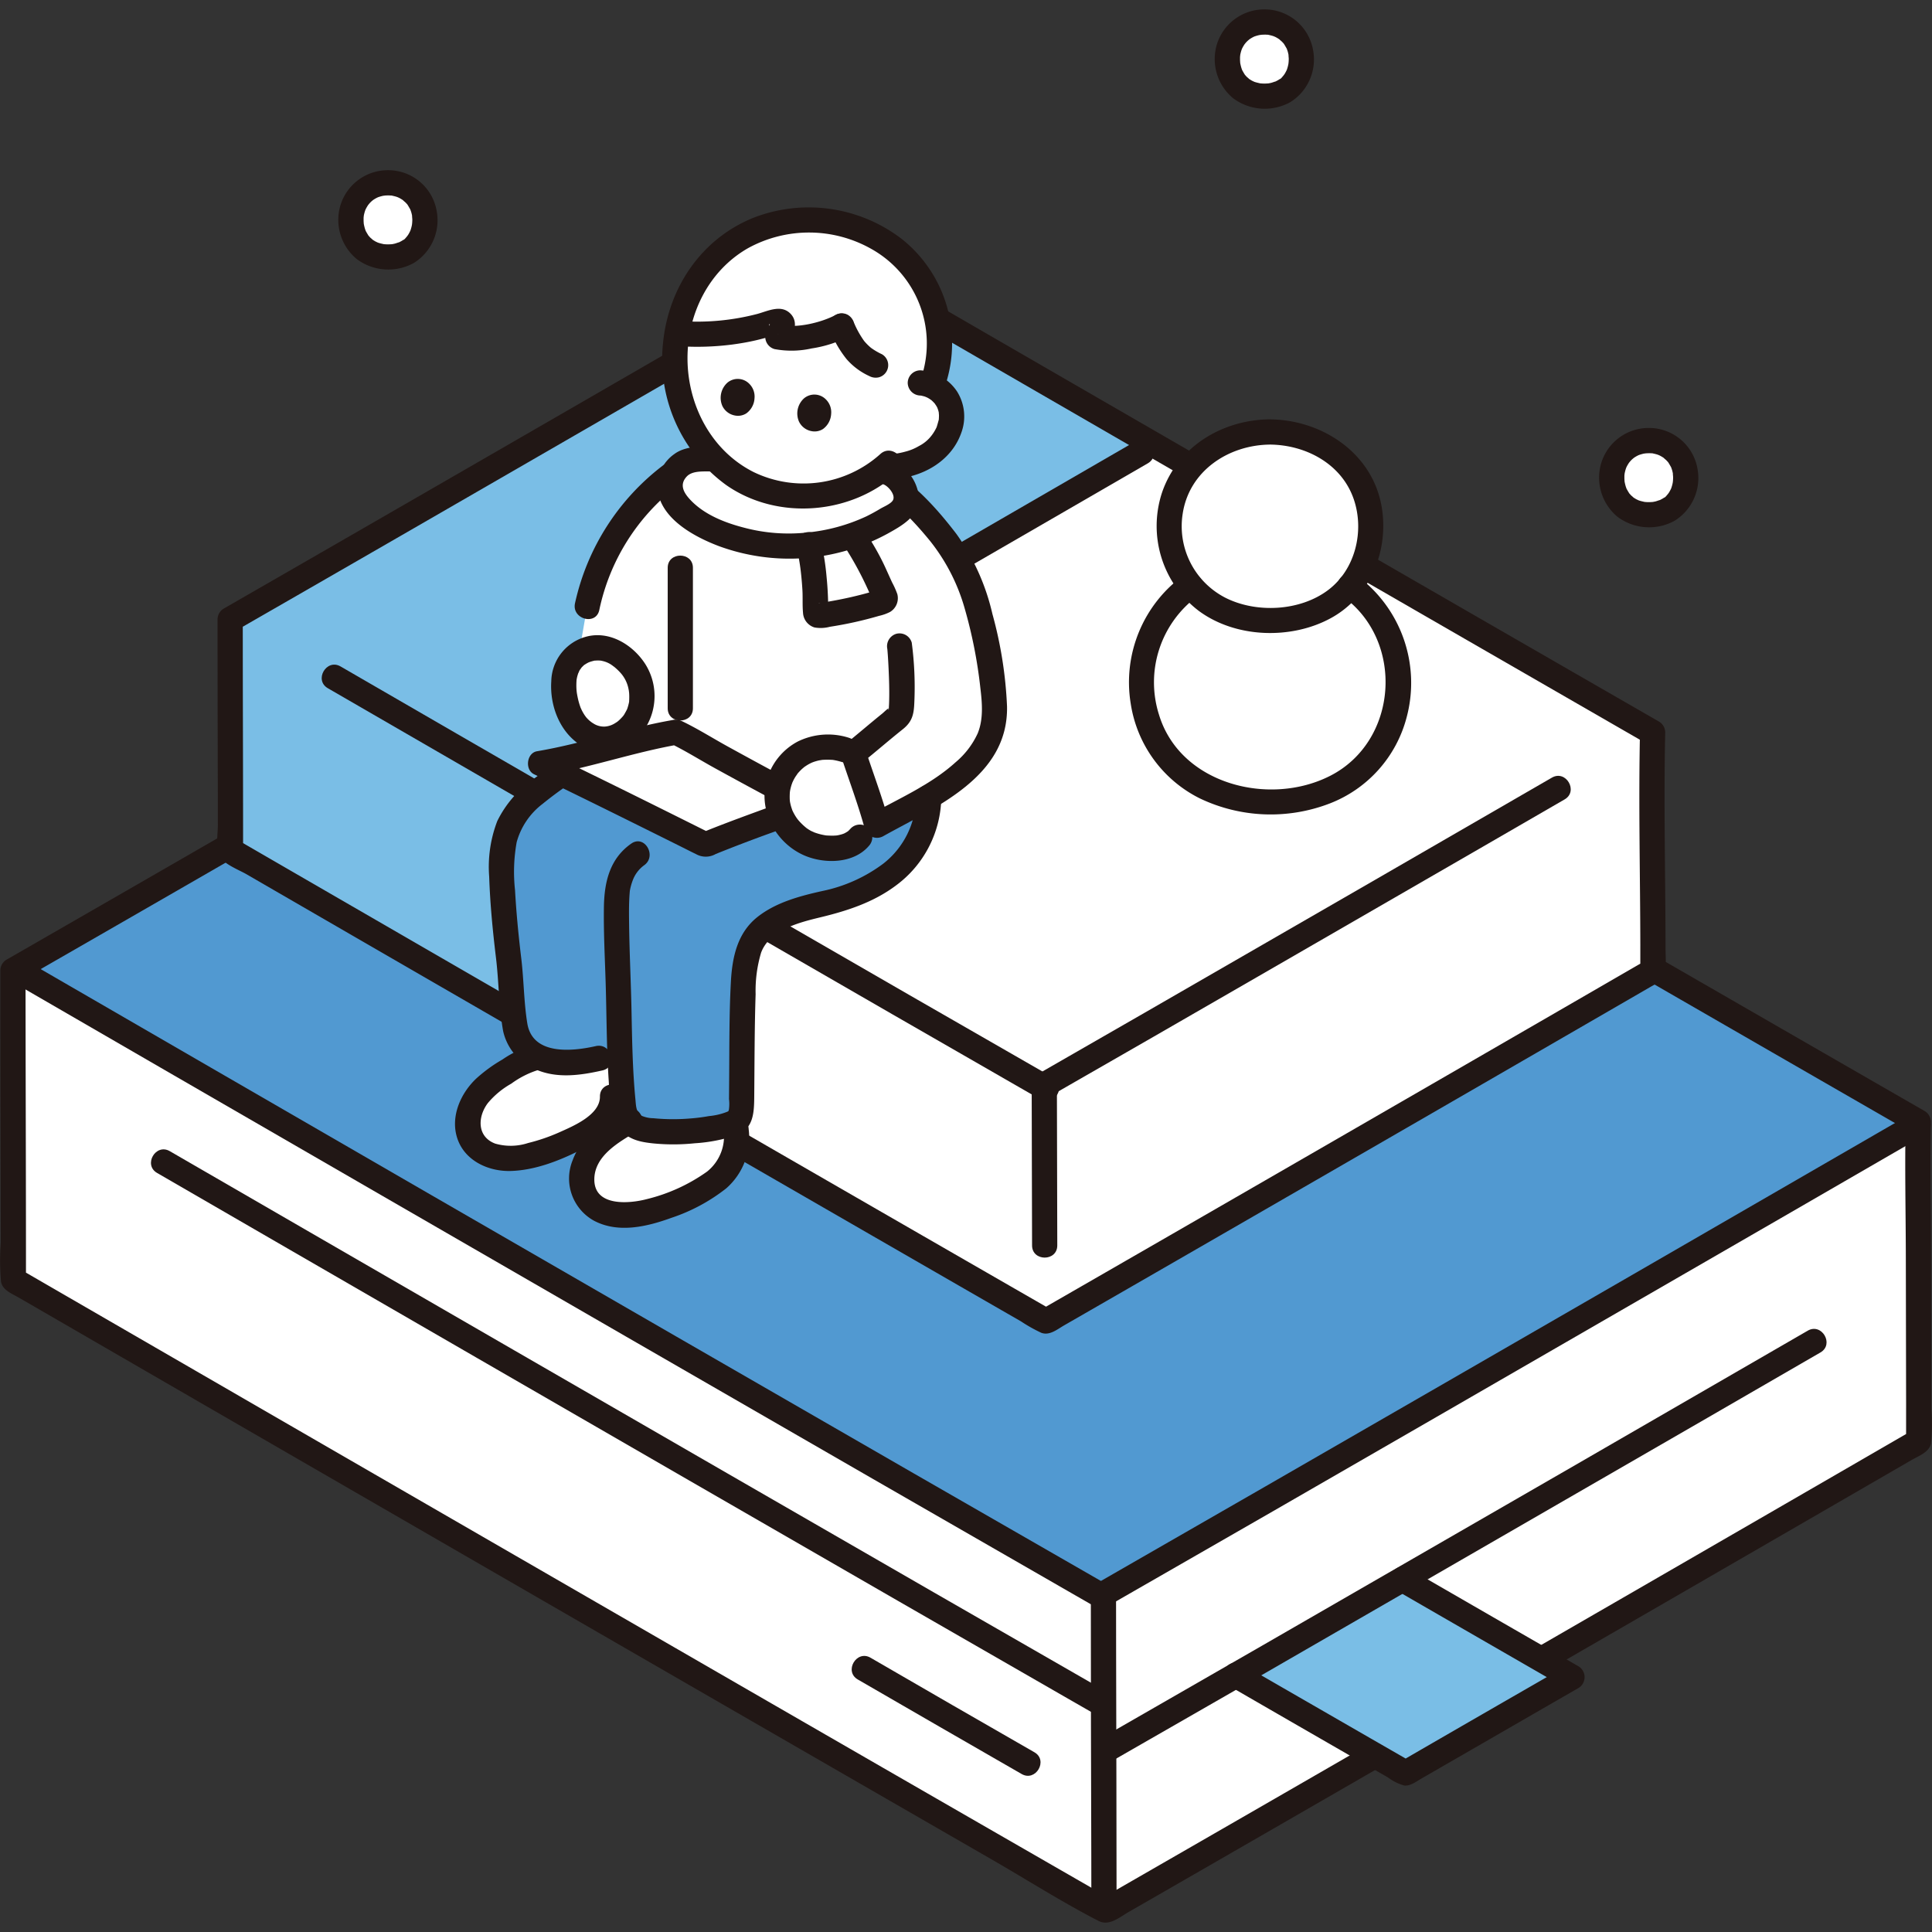 <!DOCTYPE svg PUBLIC "-//W3C//DTD SVG 1.1//EN" "http://www.w3.org/Graphics/SVG/1.1/DTD/svg11.dtd">
<!-- Uploaded to: SVG Repo, www.svgrepo.com, Transformed by: SVG Repo Mixer Tools -->
<svg width="800px" height="800px" viewBox="0 -1.49 306.525 306.525" xmlns="http://www.w3.org/2000/svg" fill="#000000">
<rect x="0" y="-1.49" width="306.525" height="306.525" fill="#333333" stroke="none"/>
<g id="SVGRepo_bgCarrier" stroke-width="0"/>
<g id="SVGRepo_tracerCarrier" stroke-linecap="round" stroke-linejoin="round"/>
<g id="SVGRepo_iconCarrier">
<defs>
<style>.a{fill:#ffffff;}.b{fill:#5199d1;}.c{fill:#211715;}.d{fill:#7abee6;}</style>
</defs>
<path class="a" d="M304.418,221.97c-.017-11.952-.077-36.41-.077-45.1,0,0,0-.121.006-.356-53.9-31.01-135.061-77.919-171.922-99.254C101.212,95.314,38.394,131.613,2.052,152.49c0,10.137.074,40.174.068,49.085,33.15,19.2,119.957,69.372,173.325,100.058,37.885-21.778,99.829-57.575,128.978-74.447v-.459C304.423,225.564,304.421,223.936,304.418,221.97Z"/>
<path class="b" d="M131.706,77.672C100.37,95.8,38.567,131.512,2.445,152.264c27.372,15.853,126.347,73.071,172.227,99.385,33.5-19.2,106.859-61.579,129.669-74.783,0,0,0-.121.006-.356-53.9-31.01-135.061-77.919-171.922-99.254Z"/>
<path class="c" d="M306.418,221.97q-.017-12.1-.046-24.2c-.014-7.08-.18-14.18-.025-21.259a2,2,0,0,0-.99-1.727q-35.7-20.539-71.365-41.138-35.376-20.42-70.736-40.866-14.913-8.622-29.822-17.25a2.022,2.022,0,0,0-2.019,0q-23.761,13.748-47.534,27.477-27.843,16.083-55.7,32.141-13.564,7.815-27.137,15.616a2.011,2.011,0,0,0-.99,1.727q0,17.325.052,34.651.008,4.278.013,8.555a38.656,38.656,0,0,0,.039,6.145c.23,1.362,1.723,1.905,2.8,2.531L5.7,205.957l6.032,3.491Q26.9,218.227,42.08,227q18.662,10.79,37.328,21.569,19.842,11.46,39.687,22.909,19.078,11.005,38.164,22c5.65,3.254,11.22,6.807,17.015,9.792,1.709.88,3.314-.559,4.778-1.4l4.2-2.414q4.42-2.543,8.84-5.088,19.689-11.339,39.363-22.7,19.755-11.4,39.5-22.815,16.167-9.344,32.33-18.7c1.141-.661,2.865-1.267,3.1-2.705a34.234,34.234,0,0,0,.031-5.482c0-2.574-4-2.579-4,0q0,2.607,0,5.216l.99-1.727q-22.851,13.227-45.715,26.433-27.7,16-55.409,31.978-13.923,8.025-27.854,16.036h2.019q-36.443-20.954-72.843-41.982Q67.646,237.164,31.7,216.375,17.411,208.115,3.13,199.848l.99,1.727c.008-13.314-.041-26.628-.06-39.942q-.007-4.572-.008-9.143l-.991,1.727q25.616-14.715,51.2-29.489Q81.6,108.951,108.934,93.151q12.252-7.083,24.5-14.169h-2.019q29.592,17.129,59.2,34.231,37.073,21.42,74.163,42.811,19.275,11.115,38.561,22.213l-.991-1.727c-.155,7.079.011,14.179.025,21.259q.024,12.1.046,24.2C302.422,224.543,306.422,224.548,306.418,221.97Z"/>
<path class="c" d="M173.07,251.515q0,20.736.072,41.472.007,4.194.01,8.389c0,2.574,4,2.578,4,0,0-13.5-.05-27-.072-40.5q-.008-4.683-.01-9.366c0-2.574-4-2.578-4,0Z"/>
<path class="c" d="M3.431,155.137q12.11,7.017,24.226,14.023,17.038,9.855,34.083,19.7,19.348,11.18,38.7,22.349,19.039,10.988,38.085,21.96,16.109,9.279,32.23,18.536l3.306,1.9c2.236,1.283,4.254-2.172,2.018-3.454q-15.582-8.934-31.146-17.9-18.829-10.842-37.647-21.7-19.458-11.228-38.91-22.465Q50.91,177.986,33.444,167.886,20.582,160.446,7.723,153L5.45,151.683c-2.232-1.293-4.248,2.163-2.019,3.454Z"/>
<path class="c" d="M175.093,266.638q-13.441-7.707-26.865-15.444-16.377-9.43-32.745-18.877Q98.6,222.576,81.724,212.826q-15.236-8.8-30.468-17.609Q40.09,188.76,28.925,182.3q-.992-.576-1.985-1.15c-2.232-1.293-4.248,2.162-2.019,3.454q10.509,6.087,21.023,12.165,14.86,8.6,29.723,17.181,16.79,9.7,33.584,19.393,16.566,9.559,33.138,19.108,13.9,8.01,27.822,16l2.863,1.642c2.237,1.282,4.254-2.173,2.019-3.454Z"/>
<path class="c" d="M164.115,276.518q-13.019-7.465-26-15c-2.232-1.292-4.248,2.163-2.019,3.454q12.987,7.522,26,15c2.237,1.283,4.254-2.172,2.019-3.454Z"/>
<path class="d" d="M249.423,264.6c-4.618,2.652-19.594,11.3-26.406,15.225-6.573-3.775-18.231-10.493-26.936-15.517,8.226-4.732,17.274-9.942,26.426-15.225C231.441,254.238,243.172,261.009,249.423,264.6Z"/>
<path class="c" d="M196.081,266.305h.01l-1.009-.273q12.546,7.256,25.113,14.476a8.03,8.03,0,0,0,2.556,1.278c1,.135,1.928-.612,2.756-1.09l4.73-2.726,10.752-6.2q4.72-2.724,9.443-5.442a2.019,2.019,0,0,0,0-3.454q-13.471-7.734-26.915-15.517c-2.234-1.29-4.25,2.166-2.019,3.454q13.452,7.767,26.915,15.517V262.87q-13.215,7.59-26.4,15.225h2.018q-6.6-3.792-13.2-7.6-3.7-2.13-7.4-4.264l-3.672-2.121c-1.027-.593-2.463-1.809-3.677-1.809-2.574,0-2.578,4,0,4Z"/>
<path class="c" d="M286.81,209.632q-18.458,10.689-36.931,21.348-24.841,14.343-49.7,28.659-12.856,7.4-25.721,14.785c-2.234,1.279-.221,4.736,2.019,3.454q23.758-13.6,47.456-27.312,23.481-13.537,46.948-27.1,8.974-5.187,17.947-10.381c2.227-1.29.215-4.748-2.019-3.454Z"/>
<path class="c" d="M175.9,253.25q26.069-14.942,52.086-29.973,28.068-16.185,56.119-32.4,10.623-6.139,21.243-12.285c2.227-1.289.215-4.747-2.019-3.454q-22.163,12.829-44.342,25.629-29.14,16.827-58.3,33.622-13.4,7.713-26.807,15.406c-2.233,1.28-.221,4.737,2.019,3.454Z"/>
<path class="a" d="M262.249,148.658c-.013-8.922-.058-27.182-.058-33.672,0,0,0-.091.005-.266-40.238-23.15-100.831-58.17-128.349-74.1-23.3,13.482-70.2,40.58-97.331,56.166,0,7.568.056,29.992.051,36.644,24.749,14.33,89.555,51.791,129.4,74.7,28.284-16.258,74.528-42.983,96.289-55.578v-.343C262.252,151.341,262.251,150.126,262.249,148.658Z"/>
<path class="d" d="M132.1,41.632C108.27,55.418,62.986,81.582,36.516,96.788c0,7.568.056,29.992.051,36.644,10.763,6.232,29.1,16.839,49.67,28.722-.015-9.132-.054-29.307-.058-36.983,41.833-24.166,77.077-44.545,96.955-56.052-19.693-11.377-37.516-21.684-49.287-28.5Z"/>
<path class="c" d="M264.249,148.658c-.017-11.3-.3-22.637-.053-33.938a2,2,0,0,0-.991-1.727q-26.644-15.33-53.265-30.7-26.406-15.242-52.8-30.5Q146,45.342,134.856,38.9a2.022,2.022,0,0,0-2.019,0Q115.073,49.173,97.3,59.438,76.566,71.414,55.822,83.37,45.667,89.221,35.507,95.061a2.012,2.012,0,0,0-.991,1.727q0,13.088.04,26.174.006,3.168.009,6.336c0,1.423-.307,3.282.074,4.666.407,1.478,3.19,2.51,4.45,3.24l4.6,2.664q25.283,14.63,50.579,29.237,29.014,16.757,58.045,33.482l6.622,3.812,3.049,1.754a24.646,24.646,0,0,0,3.205,1.806c1.32.511,2.554-.546,3.655-1.179l3.327-1.914q3.364-1.935,6.727-3.872,14.649-8.436,29.29-16.889,26.814-15.475,53.612-30.982c1.092-.632,2.346-1.125,2.448-2.57.091-1.285,0-2.608,0-3.9,0-2.573-4-2.578-4,0q0,1.947,0,3.9l.991-1.727q-17.022,9.852-34.054,19.689-20.719,11.972-41.45,23.923-10.391,5.988-20.785,11.967h2.019q-27.173-15.626-54.314-31.3Q85.84,159.623,59.035,144.12q-10.731-6.2-21.458-12.415l.99,1.727c.006-9.911-.03-19.822-.045-29.734q0-3.454-.006-6.91l-.99,1.727q19.149-11,38.273-22.046,20.362-11.748,40.713-23.513,9.174-5.3,18.344-10.607h-2.019Q154.923,55.132,177.021,67.9q27.671,15.988,55.355,31.954,14.4,8.3,28.81,16.6l-.99-1.727c-.248,11.3.036,22.635.053,33.938C260.253,151.232,264.253,151.237,264.249,148.658Z"/>
<path class="c" d="M163.684,170.715c0,8.464.06,16.927.061,25.391,0,2.573,4,2.578,4,0,0-8.464-.06-16.927-.061-25.391,0-2.573-4-2.578-4,0Z"/>
<path class="c" d="M167.078,169.479q-22.767-13.054-45.486-26.189-24.511-14.142-49.009-28.309-9.279-5.365-18.555-10.737c-2.231-1.292-4.248,2.163-2.019,3.454q19.355,11.211,38.723,22.394,25.449,14.7,50.913,29.378,11.7,6.741,23.414,13.463c2.237,1.283,4.254-2.172,2.019-3.454Z"/>
<path class="c" d="M166.56,172.448q16.453-9.429,32.875-18.917,17.652-10.18,35.295-20.377,6.756-3.9,13.509-7.813c2.228-1.289.216-4.747-2.018-3.454q-13.989,8.1-27.988,16.177-18.321,10.579-36.655,21.14-8.516,4.9-17.037,9.79c-2.233,1.28-.22,4.738,2.019,3.454Z"/>
<path class="c" d="M87.3,126.831q21.956-12.682,43.907-25.371,17.827-10.3,35.652-20.615,7.624-4.41,15.247-8.823c2.227-1.289.216-4.747-2.019-3.454Q165.348,77.1,150.6,85.629q-19.836,11.47-39.675,22.934-12.82,7.408-25.64,14.814c-2.229,1.288-.217,4.745,2.018,3.454Z"/>
<path class="c" d="M84.174,125.153c.013,11.343.061,22.686.062,34.029,0,2.574,4,2.578,4,0,0-11.343-.049-22.686-.062-34.029,0-2.573-4-2.578-4,0Z"/>
<path class="b" d="M147.3,125.829a15.793,15.793,0,0,1-1.6,6.165c-1.986,3.9-5.818,6.569-9.853,8.269s-4.613,1.258-8.788,2.575c-3.255,1.028-6.663,2.507-8.058,5.8a19.236,19.236,0,0,0-1.031,5.231c-.3,6.748-.246,13.766-.33,20.711a2.279,2.279,0,0,1-1.57,2.19,32.153,32.153,0,0,1-14.655.781,2.925,2.925,0,0,1-1.3-.873,3.959,3.959,0,0,1-1.1-1.831c-.376-3.152-.557-6.188-.664-9.228-3.493.776-7.485,2.116-11.2,1.209-2.583-.63-5-2.6-5.4-5.229l-.328-2.171c-.577-10.62-1.153-9.283-1.73-19.9-.194-3.573-.35-7.341,1.282-10.526a17.826,17.826,0,0,1,5.664-5.909,69.03,69.03,0,0,1,14.464-8.107S140.619,124.465,147.3,125.829Z"/>
<path class="a" d="M139.221,129.388c2.3-1.288,5.263-2.738,8.123-4.452,4.746-2.84,9.258-6.429,10.191-11.246a20.126,20.126,0,0,0-.03-6.288c-.913-7.372-2.657-16.782-7.251-22.847-2.8-3.711-7.22-8.5-11.53-10.708,0,0-7.477-3.62-14.741-4.094-11.662-.76-17.63,4.211-17.63,4.211a35.256,35.256,0,0,0-13.2,20.8l-2.036,11.716-.735,4.228Z"/>
<path class="a" d="M92.472,187.1a7.359,7.359,0,0,1,1.429-6.02,18.158,18.158,0,0,1,5.436-4.375c2.1,1.644,10.632,1.962,16.738.07a2.155,2.155,0,0,0,.583-.281c.075.712.123,1.153.123,1.153.635,5.8-2.878,8.132-5.108,9.459a33.619,33.619,0,0,1-8.5,3.578,13.9,13.9,0,0,1-5.547.544A6.453,6.453,0,0,1,93,188.377,4.975,4.975,0,0,1,92.472,187.1Z"/>
<path class="a" d="M74.609,174.532a8.013,8.013,0,0,1,1.143-2.133,19.283,19.283,0,0,1,5.892-4.614,9.908,9.908,0,0,1,3.808-1.581,8.118,8.118,0,0,0,1.708.628c3.715.907,7.706-.432,11.2-1.208.075,2.19.191,4.379.39,6.61l-1.569.259c.117,2.5-2.1,4.451-4.251,5.73a32.523,32.523,0,0,1-8.219,3.459,13.348,13.348,0,0,1-5.363.52,6.2,6.2,0,0,1-4.469-2.752A5.834,5.834,0,0,1,74.609,174.532Z"/>
<path class="c" d="M114.781,177.646a7.173,7.173,0,0,1-2.6,6.744,27.806,27.806,0,0,1-9.546,4.365c-2.774.734-8.287,1.217-8.341-3.036-.048-3.8,3.874-6,6.706-7.677,2.215-1.308.2-4.768-2.019-3.454-3.347,1.979-6.708,4.195-8.125,8a7.646,7.646,0,0,0,3.415,9.613c3.843,2.013,8.374.934,12.235-.467a28.608,28.608,0,0,0,8.717-4.684,10.7,10.7,0,0,0,3.557-9.4,2.054,2.054,0,0,0-2-2,2.014,2.014,0,0,0-2,2Z"/>
<path class="c" d="M84.654,164.313a16.007,16.007,0,0,0-4.947,2.3,23.828,23.828,0,0,0-4.18,3.047c-2.462,2.346-4.081,6.009-2.991,9.4,1.152,3.586,4.914,5.327,8.474,5.234,3.839-.1,7.774-1.632,11.153-3.361,3.325-1.7,7.049-4.282,7.021-8.44-.017-2.573-4.017-2.578-4,0,.02,2.939-4.316,4.71-6.5,5.691a29.355,29.355,0,0,1-4.9,1.674,8.873,8.873,0,0,1-5.219.092c-2.89-1.085-2.818-4.228-1.172-6.419a13.333,13.333,0,0,1,3.723-3.089,14.635,14.635,0,0,1,4.607-2.272c2.521-.513,1.454-4.37-1.063-3.857Z"/>
<path class="c" d="M100.579,113.06a70.434,70.434,0,0,0-15.936,9.055A17.465,17.465,0,0,0,78.9,128.77a20.213,20.213,0,0,0-1.288,8.816c.145,4.315.56,8.6,1.078,12.882.468,3.871.445,7.814,1.14,11.65a8.57,8.57,0,0,0,5.238,6.095c3.36,1.444,7.061.907,10.516.126,2.51-.568,1.448-4.425-1.063-3.857-3.733.844-10.033,1.5-10.863-3.615-.547-3.376-.543-6.857-.955-10.287-.432-3.6-.786-7.185-.987-10.805a26.637,26.637,0,0,1,.258-7.65A11.423,11.423,0,0,1,86.1,126.04a59.884,59.884,0,0,1,15.547-9.123,2.067,2.067,0,0,0,1.4-2.461,2.012,2.012,0,0,0-2.46-1.4Z"/>
<path class="c" d="M100.164,132.346c-3.427,2.382-4.287,6.117-4.349,10.043-.063,3.982.149,7.963.273,11.942.163,5.219.14,10.447.49,15.659.162,2.415-.015,5.366,1.518,7.367,1.471,1.92,3.274,2.323,5.555,2.563a32.691,32.691,0,0,0,6.583-.023,25.468,25.468,0,0,0,6.682-1.313c2.61-1.017,2.724-3.519,2.748-5.939.026-2.75.036-5.5.063-8.248.026-2.719.067-5.439.157-8.157a21.132,21.132,0,0,1,.869-6.581c1.335-3.616,6.074-4.806,9.41-5.611,4.326-1.044,8.49-2.4,12.092-5.128a17.661,17.661,0,0,0,7.089-13.984c.1-2.575-3.9-2.57-4,0a13.521,13.521,0,0,1-5.209,10.6,24.277,24.277,0,0,1-9.661,4.338c-3.565.792-7.351,1.8-10.27,4.1-3.241,2.55-4.041,6.447-4.248,10.373-.263,4.957-.232,9.935-.266,14.9q-.012,1.821-.029,3.641a6.473,6.473,0,0,1-.019,1.7c-.113.321-.066.2-.277.316a10.29,10.29,0,0,1-2.864.679,29.023,29.023,0,0,1-3.068.386,32,32,0,0,1-5.782-.046,4.833,4.833,0,0,1-1.833-.38c-.931-.554-.906-1.627-1-2.559-.458-4.709-.531-9.44-.625-14.167-.09-4.491-.319-8.977-.379-13.469-.022-1.69-.05-3.4.08-5.083.011-.139.022-.279.036-.419.041-.4-.026.122.011-.066a9.215,9.215,0,0,1,.433-1.563,5.218,5.218,0,0,1,1.805-2.415c2.1-1.459.1-4.928-2.019-3.453Z"/>
<path class="c" d="M105.344,72.237A37.579,37.579,0,0,0,91.227,94.228c-.535,2.511,3.32,3.584,3.857,1.063a33.434,33.434,0,0,1,12.279-19.6,2.065,2.065,0,0,0,.717-2.736,2.013,2.013,0,0,0-2.736-.718Z"/>
<path class="a" d="M93.073,114.983c-2.224-1.387-3.149-3.73-3.512-6.217-.407-2.788.07-6.337,4.127-7.351a5.776,5.776,0,0,1,4.225.789,7.917,7.917,0,0,1,3.891,7.682c-.274,3.305-3.391,6.336-6.673,5.857A5.3,5.3,0,0,1,93.073,114.983Z"/>
<path class="c" d="M94.082,113.256a4.789,4.789,0,0,1-1.2-1.091c.179.224-.08-.121-.118-.177q-.142-.215-.27-.438c-.068-.12-.133-.241-.195-.364,0,0-.247-.563-.135-.281a10.884,10.884,0,0,1-.527-1.825c-.036-.175-.068-.35-.1-.527-.023-.136-.076-.619-.018-.083-.027-.253-.053-.5-.066-.759a11.088,11.088,0,0,1,.031-1.4c.028-.375,0,0-.01.067.026-.127.046-.256.075-.383.062-.281.152-.548.241-.821-.145.45.086-.167.161-.3s.481-.637.185-.309a7.33,7.33,0,0,1,.518-.525c.232-.209-.39.224.072-.053.155-.092.3-.193.464-.279.111-.059.224-.117.339-.167-.287.125.028,0,.076-.018a8.126,8.126,0,0,1,.907-.24c-.447.076.185.012.35.015s.33.012.494.03c.141.014.135.014-.017,0,.106.018.211.041.314.067a4.093,4.093,0,0,1,1.6.774c.023.016.3.226.1.065.108.083.212.172.315.262a8.939,8.939,0,0,1,.78.765,5.348,5.348,0,0,1,1.266,2.531c-.007-.033.112.588.068.309s.034.362.031.326a8.924,8.924,0,0,1,.019.925c0,.178-.014.355-.029.532.007-.087.073-.34-.01.072a8.048,8.048,0,0,1-.268.979c-.2.6.086-.15-.078.179-.09.184-.187.363-.292.539a2.539,2.539,0,0,1-.474.661,6.713,6.713,0,0,1-.729.7c.216-.177-.041.027-.077.05-.168.108-.334.218-.51.314a3.428,3.428,0,0,1-1.436.41,3.112,3.112,0,0,1-1.848-.536,2,2,0,0,0-2.019,3.454c3.7,2.2,8,.706,10.326-2.693a9.511,9.511,0,0,0-.039-10.192c-1.981-3.046-5.7-5.311-9.4-4.283a7.481,7.481,0,0,0-5.485,7.081c-.247,3.835,1.314,7.961,4.6,10.087a2,2,0,1,0,2.019-3.454Z"/>
<path class="c" d="M105.936,88.593v22.294c0,2.573,4,2.578,4,0V88.593c0-2.573-4-2.578-4,0Z"/>
<path class="a" d="M107.241,114.679c-6.151,1.042-12.429,3.442-21.5,4.947,5.591,2.695,16.106,7.872,26.161,12.9,8.737-3.557,11.224-4.177,16.692-6.274C119.446,121.533,107.259,114.676,107.241,114.679Z"/>
<path class="c" d="M106.71,112.75c-7.252,1.256-14.23,3.722-21.5,4.948-1.664.28-1.971,2.935-.477,3.655,5.911,2.852,11.8,5.759,17.674,8.675q2.647,1.314,5.291,2.632c.924.461,1.843.932,2.771,1.383a3.157,3.157,0,0,0,3.079-.036q4.138-1.668,8.332-3.189c2.418-.87,4.845-1.716,7.246-2.634,1.479-.566,2.138-2.8.478-3.656-4.738-2.449-9.427-4.992-14.1-7.56-2.408-1.324-4.776-2.823-7.252-4.016-2.309-1.113-4.34,2.335-2.019,3.454,2.476,1.193,4.844,2.692,7.253,4.016,4.673,2.568,9.362,5.111,14.1,7.56l.478-3.655c-5.555,2.124-11.178,4.033-16.691,6.274l1.541.2c-8.7-4.35-17.4-8.678-26.161-12.9l-.478,3.656c7.27-1.226,14.247-3.691,21.5-4.948a2.016,2.016,0,0,0,1.4-2.46A2.046,2.046,0,0,0,106.71,112.75Z"/>
<path class="a" d="M123.346,123.941c.59-4.779,5.592-8.765,12.015-6,.97,2.982,2.655,7.49,3.691,11.258-1.412,1.142-2.633,2.134-2.633,2.134-2.066,2.494-6.63,2.045-9.112.535A8.248,8.248,0,0,1,123.346,123.941Z"/>
<path class="c" d="M134.669,115.558a10.875,10.875,0,0,0-8.109.606,9.931,9.931,0,0,0-4.665,5.356c-1.98,5.2,1.152,11.056,6.246,12.922,3.117,1.141,7.38.975,9.692-1.7a2.049,2.049,0,0,0,0-2.828,2.018,2.018,0,0,0-2.828,0c-.1.111-.2.212-.3.321-.066.074-.369.316-.058.08a5.244,5.244,0,0,1-.665.405c-.1.053-.449.166-.085.043-.113.038-.223.078-.337.112a6.626,6.626,0,0,1-.88.2c.4-.064,0,0-.107,0-.155.006-.309.018-.464.021-.281,0-.56-.014-.84-.026-.1,0-.51-.051-.12,0-.123-.017-.246-.038-.368-.061a9.5,9.5,0,0,1-.984-.233c-.257-.075-.509-.164-.76-.257.386.143-.264-.127-.372-.185a6.581,6.581,0,0,1-.663-.416c-.487-.338.161.14-.106-.082-.138-.114-.274-.23-.406-.35q-.288-.263-.555-.546c-.076-.082-.151-.165-.225-.25,0,0-.343-.419-.156-.179s-.129-.184-.131-.187c-.06-.087-.119-.175-.175-.264a7.953,7.953,0,0,1-.419-.741c-.056-.113-.109-.227-.161-.342.027.061.144.4.032.063-.076-.233-.16-.461-.224-.7-.05-.187-.09-.375-.129-.564-.007-.036-.075-.5-.031-.157s-.01-.163-.014-.228a10.554,10.554,0,0,1,.027-1.331c-.026.449-.011.068.033-.155a8.044,8.044,0,0,1,.2-.8c.055-.176.124-.346.182-.521.14-.425-.164.268-.012.033.06-.094.1-.211.151-.311q.142-.276.306-.541c.071-.115.549-.764.2-.332a8.389,8.389,0,0,1,.849-.919c.076-.069.556-.463.334-.294-.261.2.115-.077.139-.093.119-.077.236-.157.358-.231.2-.123.414-.238.628-.342.025-.012.46-.2.158-.077-.285.118.182-.063.24-.082a7.626,7.626,0,0,1,.788-.226c.176-.041.871-.13.375-.084a12.728,12.728,0,0,1,1.779-.018c.086,0,.392.047-.023-.011.174.024.347.055.519.089.359.071.712.165,1.063.27a2,2,0,1,0,1.063-3.857Z"/>
<path class="c" d="M140.793,101.53c-.076-.534-.03-.233,0,.079.022.262.043.523.062.785.053.749.093,1.5.128,2.249.075,1.641.13,3.288.091,4.932-.007.321-.017.643-.039.964-.012.187-.024.9-.022.364,0,.529-.181,0,.074-.043-.281.052-.819.627-1.112.863-2.011,1.624-3.965,3.316-5.98,4.934a1.945,1.945,0,0,0-.514,1.946c1.249,3.789,2.662,7.524,3.716,11.376a2.023,2.023,0,0,0,2.938,1.195c8.293-4.639,19.882-9.366,19.636-20.62a65.372,65.372,0,0,0-2.318-14.635,35.353,35.353,0,0,0-5.68-12.653c-3.28-4.3-7.191-8.592-12.034-11.146-2.276-1.2-4.3,2.251-2.019,3.454,3.864,2.038,7.016,5.321,9.762,8.665a30.465,30.465,0,0,1,5.578,10.824,74.983,74.983,0,0,1,2.479,12.581c.286,2.381.512,4.948-.422,7.222a13.139,13.139,0,0,1-3.494,4.572c-3.931,3.564-8.923,5.718-13.507,8.282l2.938,1.2c-1.054-3.852-2.467-7.588-3.716-11.377l-.515,1.946c2.155-1.73,4.238-3.549,6.4-5.27,1.5-1.191,1.765-2.354,1.838-4.189a53.6,53.6,0,0,0-.406-9.56,2.013,2.013,0,0,0-2.46-1.4,2.054,2.054,0,0,0-1.4,2.461Z"/>
<path class="a" d="M140.522,92.806a.873.873,0,0,1,.156.57c-.079.326-.457.457-.783.522a65.819,65.819,0,0,1-9.725,2.272.8.8,0,0,1-.625-.156.762.762,0,0,1-.157-.509c-.247-3.011-.705-8.157-1.06-10.54a28.924,28.924,0,0,1-17.875-3.784c-1.57-1-3.692-3.017-4.1-4.833a4.3,4.3,0,0,1,1.934-4.292c1.31-.929,6.269-.776,5.164-.668a19.529,19.529,0,0,0,4.509,3.427,20.363,20.363,0,0,0,21.76-1.679l.983.3a5.059,5.059,0,0,1,3.084,3.959,2.678,2.678,0,0,1-1.125,2.277,28.884,28.884,0,0,1-7.428,3.818,47.337,47.337,0,0,1,5.261,9.266Z"/>
<path class="a" d="M107.092,54.433a23.034,23.034,0,0,0,5.485,16.041A19.877,19.877,0,0,0,140.5,72.5a11.488,11.488,0,0,0,7.635-2.39,7.284,7.284,0,0,0,2.771-6.5,5.294,5.294,0,0,0-3.085-3.9,18.98,18.98,0,0,0-6.568-22.174c-8.9-6.321-21.474-5.451-28.785,2.866A22.461,22.461,0,0,0,107.092,54.433Z"/>
<path class="a" d="M109.989,43.9a22.736,22.736,0,0,0-2.6,7.5,38.071,38.071,0,0,0,15.638-1.885,1.083,1.083,0,0,1,.861.074c.631.355-.131,1.733-.487,2.363,2.24.631,7.725-.4,10.149-1.732,1.348,3.276,2.723,4.983,5.365,6.22l7.092,2.825a5.059,5.059,0,0,1,1.813.445,18.994,18.994,0,0,0-6.574-22.177c-8.9-6.321-21.474-5.451-28.785,2.866A20.56,20.56,0,0,0,109.989,43.9Z"/>
<path class="c" d="M150.058,59.4a21.143,21.143,0,0,0-7.006-22.991A24.253,24.253,0,0,0,119.438,33.1c-8.2,3.365-13.342,11.021-14.234,19.728a24.63,24.63,0,0,0,10.012,22.638c8.186,5.717,20.023,4.711,27.263-2.074,1.883-1.764-.95-4.588-2.828-2.828a18.21,18.21,0,0,1-20.042,2.862c-6.732-3.362-10.491-10.586-10.532-17.961-.039-7.089,3.334-13.988,9.583-17.57a20.1,20.1,0,0,1,19.62.129A17.181,17.181,0,0,1,146.2,58.332c-.792,2.456,3.069,3.507,3.857,1.064Z"/>
<path class="c" d="M146.01,61.269c.471.033-.219-.087.2.022.178.047.358.084.534.141.1.033.51.228.207.073.165.084.329.17.486.267.072.045.464.329.2.117a5.192,5.192,0,0,1,.412.373,4.848,4.848,0,0,1,.372.413c-.234-.3.072.134.113.2a4.82,4.82,0,0,1,.261.492c-.16-.356.034.139.057.22a4.123,4.123,0,0,1,.123.55c-.057-.4-.006.159,0,.242,0,.2-.009.39-.02.585-.024.447.068-.153-.042.247-.089.326-.263.956-.321,1.091a6.862,6.862,0,0,1-1.064,1.637,5.874,5.874,0,0,1-1.734,1.338,7.976,7.976,0,0,1-2.148.885,11.789,11.789,0,0,1-1.275.283q-.213.033,0,0c-.106.012-.212.023-.318.031-.245.021-.489.032-.735.038a2,2,0,0,0,0,4c4.771-.117,9.592-2.7,11.213-7.38a7.458,7.458,0,0,0-.689-6.514,7.567,7.567,0,0,0-5.827-3.355,2.01,2.01,0,0,0-2,2,2.049,2.049,0,0,0,2,2Z"/>
<path class="c" d="M119.708,61.708a3.162,3.162,0,0,1-1.29,2.382,2.459,2.459,0,0,1-1.811.343,2.76,2.76,0,0,1-1.993-1.5,3.228,3.228,0,0,1,.8-3.714,2.555,2.555,0,0,1,3.474.191A2.845,2.845,0,0,1,119.708,61.708Z"/>
<path class="c" d="M131.867,64.192a3.172,3.172,0,0,1-1.29,2.382,2.464,2.464,0,0,1-1.812.342,2.756,2.756,0,0,1-1.992-1.5,3.228,3.228,0,0,1,.8-3.714,2.554,2.554,0,0,1,3.473.191A2.85,2.85,0,0,1,131.867,64.192Z"/>
<path class="c" d="M131.625,50.755a17.412,17.412,0,0,0,2.686,4.728,10.639,10.639,0,0,0,3.6,2.687,2.151,2.151,0,0,0,1.541.2,2,2,0,0,0,.478-3.655,10.46,10.46,0,0,1-1.915-1.148l.4.313a8.786,8.786,0,0,1-1.543-1.558l.312.4A15.01,15.01,0,0,1,135.4,49.5l.2.478c-.04-.095-.08-.19-.119-.285a2.2,2.2,0,0,0-.919-1.2,2,2,0,0,0-2.737.717,1.929,1.929,0,0,0-.2,1.541Z"/>
<path class="c" d="M132.544,48.5c-2.283,1.2-6.187,2.135-8.608,1.53l1.195,2.938c.77-1.376,1.61-3.289.324-4.65-1.486-1.573-3.6-.465-5.3,0a37.782,37.782,0,0,1-12.112,1.136c-2.572-.142-2.564,3.858,0,4a43.455,43.455,0,0,0,8.119-.279c1.268-.168,2.527-.384,3.773-.675q.969-.226,1.923-.5.535-.156,1.064-.329c.142-.045.284-.092.425-.141q.42-.146.01,0l-.882-.514.149.135-.514-.883c-.2-.478.174-.436-.053-.035-.134.236-.249.484-.382.721a2.022,2.022,0,0,0,1.195,2.938,14.539,14.539,0,0,0,5.9-.1,19.353,19.353,0,0,0,5.794-1.833c2.278-1.2.259-4.655-2.019-3.454Z"/>
<path class="c" d="M112.787,69.306c-1.89.015-4.187.059-5.767,1.219a6.268,6.268,0,0,0-2.66,5.969c.741,4.482,5.88,7.212,9.693,8.66a32.525,32.525,0,0,0,26.778-1.979c2.247-1.254,5.1-2.8,4.956-5.785a6.947,6.947,0,0,0-4.552-5.887c-2.422-.885-3.466,2.98-1.063,3.857.773.282,1.963,1.688,1.493,2.52-.32.567-1.449,1.015-1.978,1.333-.737.443-1.491.858-2.263,1.235a28.8,28.8,0,0,1-9.448,2.558,27.509,27.509,0,0,1-9.826-.751c-3.116-.8-6.393-2.064-8.637-4.458-1.039-1.109-1.764-2.386-.565-3.676.888-.955,2.627-.8,3.839-.815,2.572-.02,2.578-4.02,0-4Z"/>
<path class="c" d="M133.677,84.732a52.821,52.821,0,0,1,4.587,8.589c.092.2.175.417.282.606.493.869,1.707-2.048.666-1.807-.448.1-.888.27-1.331.4-.934.267-1.877.5-2.825.72q-1.4.318-2.806.575-.72.132-1.441.249-.3.049-.594.094l-.386.059a.876.876,0,0,1,.725.073l.718.717q.132.846.119.323c0-.121,0-.242,0-.363,0-.187,0-.373,0-.56q-.007-.685-.037-1.369-.061-1.485-.208-2.965a39.291,39.291,0,0,0-.891-5.637A2,2,0,1,0,126.4,85.5q.184.744.323,1.5c.046.243.088.488.128.733.025.158.05.316.074.475.01.07.084.595.061.417-.031-.231.022.183.028.231.021.168.04.336.059.5.031.272.059.545.085.817q.094.975.152,1.953c.07,1.181-.015,2.39.093,3.564a2.57,2.57,0,0,0,1.821,2.37,5.677,5.677,0,0,0,2.448-.108,60.425,60.425,0,0,0,7.8-1.732,7.241,7.241,0,0,0,1.753-.627,2.547,2.547,0,0,0,1.141-2.824,13.075,13.075,0,0,0-.828-1.853c-.268-.586-.533-1.175-.8-1.762a39.033,39.033,0,0,0-3.61-6.44A2.044,2.044,0,0,0,134.4,82a2.024,2.024,0,0,0-.718,2.736Z"/>
<path class="a" d="M201.5,87.577c-12.06,0-20.4,8.7-20.4,18.875,0,11.388,8.514,19.23,20.4,19.23,12.339,0,20.4-7.915,20.4-19.23C221.9,96.205,213.517,87.577,201.5,87.577Z"/>
<path class="a" d="M201.5,67.037c-9.449,0-15.98,6.815-15.98,14.789,0,8.922,6.672,15.066,15.98,15.066,9.668,0,15.98-6.2,15.98-15.066C217.48,73.8,210.915,67.037,201.5,67.037Z"/>
<path class="c" d="M213.184,93.234c9.691,7.12,8.608,22.843-2.1,28.344-9.65,4.957-23.845,1.382-27.2-9.673a16.971,16.971,0,0,1,5.985-18.713,2.06,2.06,0,0,0,.717-2.737,2.015,2.015,0,0,0-2.736-.717,20.955,20.955,0,0,0-8.451,20.421,20.194,20.194,0,0,0,10.936,15.009,26.065,26.065,0,0,0,20.6.833,20.091,20.091,0,0,0,12.22-13.619,21.119,21.119,0,0,0-7.956-22.6,2.014,2.014,0,0,0-2.736.718,2.045,2.045,0,0,0,.717,2.736Z"/>
<path class="c" d="M201.5,65.037c-7.514.072-14.558,4.245-17.1,11.512A16.91,16.91,0,0,0,190.156,95.4c5.832,4.344,14.65,4.634,20.972,1.192,6.244-3.4,9.211-10.612,8.112-17.5-1.372-8.61-9.389-13.967-17.74-14.047-2.575-.025-2.577,3.975,0,4,5.695.055,11.383,3.07,13.294,8.7,1.7,5.012.251,11.091-4.041,14.353-4.464,3.393-11.442,3.748-16.386,1.223a12.745,12.745,0,0,1-6.725-13.306c1.033-6.816,7.279-10.906,13.858-10.969C204.072,69.012,204.079,65.012,201.5,65.037Z"/>
<path class="a" d="M261.586,68.409a5.747,5.747,0,0,0-5.861,5.824,5.652,5.652,0,0,0,5.861,5.934,5.592,5.592,0,0,0,5.861-5.934A5.741,5.741,0,0,0,261.586,68.409Z"/>
<path class="a" d="M200.6,2a5.747,5.747,0,0,0-5.86,5.825,5.651,5.651,0,0,0,5.86,5.933,5.592,5.592,0,0,0,5.861-5.933A5.742,5.742,0,0,0,200.6,2Z"/>
<path class="a" d="M61.551,27.512a5.747,5.747,0,0,0-5.861,5.825,5.652,5.652,0,0,0,5.861,5.933,5.592,5.592,0,0,0,5.861-5.933A5.742,5.742,0,0,0,61.551,27.512Z"/>
<path class="c" d="M261.586,66.409a7.869,7.869,0,0,0-7.512,5.481,8.068,8.068,0,0,0,2.56,8.618,8.385,8.385,0,0,0,9.077.611,7.987,7.987,0,0,0,3.6-8.273,7.807,7.807,0,0,0-7.729-6.437,2,2,0,0,0,0,4c.17,0,.34.016.51.02.534.012-.388-.106.122.014.259.061.518.113.772.2.1.032.195.069.293.105-.468-.169,0,.006.082.051a6.178,6.178,0,0,1,.766.479c-.418-.3.168.173.266.275s.2.22.3.329c-.3-.33-.07-.1,0,.009.146.231.278.465.413.7.051.089.139.348-.018-.069.071.188.14.375.2.569a6.979,6.979,0,0,1,.163.743c-.092-.538,0,.271,0,.4,0,.268-.021.532-.042.8.041-.524,0-.029-.021.076q-.051.256-.123.509c-.034.117-.07.233-.11.349s-.257.511-.015.053c-.11.208-.21.417-.336.617-.06.1-.139.187-.194.286-.133.24.322-.34.012-.028-.111.112-.419.55-.59.573l.188-.143c-.074.055-.15.108-.227.159s-.156.1-.236.148c-.122.071-.249.131-.372.2-.394.219.29-.063.017,0s-.513.176-.776.237c-.1.023-.2.039-.3.062-.226.036-.2.035.07,0-.106.012-.211.021-.318.028a7.333,7.333,0,0,1-.812.009c-.158-.008-.315-.022-.472-.038.07.007.432.084.075,0-.268-.062-.534-.119-.8-.206-.116-.039-.229-.082-.343-.126.5.194,0-.017-.107-.075a6.669,6.669,0,0,1-.654-.42c.439.311-.124-.138-.226-.243a2.806,2.806,0,0,0-.236-.261c-.209-.165.248.387.011.014-.155-.243-.3-.488-.437-.739-.237-.42.121.4-.029-.06-.03-.095-.067-.188-.1-.283a7.634,7.634,0,0,1-.211-.894c.013.07.035.436.012.058-.01-.163-.024-.326-.028-.489,0-.134,0-.268,0-.4s.086-.693,0-.16a6.579,6.579,0,0,1,.206-.886c.045-.143.1-.283.151-.423-.119.308-.054.133.049-.063a6.232,6.232,0,0,1,.473-.751c-.3.412,0,.021.065-.051q.15-.164.314-.315c.069-.064.46-.368.052-.069.122-.089.245-.174.372-.254s.26-.157.394-.227c.183-.095.4-.167.082-.053a7.033,7.033,0,0,1,.909-.272c.091-.019.614-.073.115-.031.227-.019.451-.032.679-.035a2,2,0,0,0,0-4Z"/>
<path class="c" d="M200.6,0a7.873,7.873,0,0,0-7.512,5.481,8.071,8.071,0,0,0,2.56,8.619,8.389,8.389,0,0,0,9.077.611,7.988,7.988,0,0,0,3.6-8.273A7.807,7.807,0,0,0,200.6,0a2.02,2.02,0,0,0-2,2,2.037,2.037,0,0,0,2,2c.17,0,.34.016.51.02.534.012-.388-.106.122.014.26.061.518.113.772.2.1.032.195.07.293.105-.467-.169,0,.006.082.052a5.882,5.882,0,0,1,.766.479c-.417-.3.168.173.266.274s.2.22.3.33c-.3-.33-.07-.1,0,.008.146.231.278.466.414.7.051.089.138.347-.019-.07.071.188.14.376.2.569a6.758,6.758,0,0,1,.163.744c-.091-.539,0,.27,0,.4,0,.267-.021.532-.042.8.041-.524,0-.029-.021.077q-.051.257-.123.508c-.033.117-.07.234-.11.349s-.257.511-.015.054c-.11.207-.21.417-.336.616-.06.1-.139.187-.194.286-.133.24.322-.34.012-.028-.111.112-.419.55-.59.573l.188-.143c-.074.055-.15.108-.227.159s-.156.1-.236.148c-.122.072-.249.131-.372.2-.394.219.291-.062.017,0s-.513.176-.776.237c-.1.023-.2.039-.3.062-.225.037-.2.035.07,0-.106.012-.211.021-.317.028a7.351,7.351,0,0,1-.813.009c-.158-.007-.314-.022-.472-.038.07.007.432.085.075,0-.268-.062-.534-.119-.8-.206-.115-.039-.229-.081-.343-.126.5.194,0-.017-.107-.075a6.722,6.722,0,0,1-.654-.42c.439.311-.124-.137-.226-.243a2.792,2.792,0,0,0-.236-.261c-.209-.165.249.388.011.015-.155-.244-.3-.489-.436-.74-.237-.42.12.4-.03-.06-.03-.1-.066-.187-.1-.282a7.65,7.65,0,0,1-.211-.895c.013.071.035.437.012.058-.01-.163-.024-.325-.028-.489,0-.134,0-.267,0-.4s.085-.692-.006-.16a6.53,6.53,0,0,1,.206-.885c.045-.144.1-.284.152-.424-.12.308-.055.134.048-.062a6.291,6.291,0,0,1,.473-.752c-.3.412,0,.022.065-.05.1-.109.205-.215.314-.316.069-.064.46-.368.053-.068.121-.089.244-.175.371-.255s.26-.156.394-.226c.183-.1.4-.168.083-.053a6.675,6.675,0,0,1,.908-.272c.091-.02.614-.073.116-.032.226-.019.451-.032.678-.035a2.024,2.024,0,0,0,2-2A2.033,2.033,0,0,0,200.6,0Z"/>
<path class="c" d="M61.551,25.512a7.872,7.872,0,0,0-7.512,5.481,8.069,8.069,0,0,0,2.56,8.619,8.389,8.389,0,0,0,9.077.611,7.988,7.988,0,0,0,3.6-8.273,7.807,7.807,0,0,0-7.729-6.438,2,2,0,0,0,0,4c.17,0,.34.016.51.02.534.012-.388-.106.122.014.259.061.518.114.772.2.1.033.2.07.293.105-.468-.169,0,.006.082.052a5.95,5.95,0,0,1,.766.479c-.418-.3.167.173.266.274s.2.22.3.33c-.3-.33-.07-.1,0,.008.146.231.278.466.413.7.051.089.139.348-.018-.07.071.188.14.376.2.569a7,7,0,0,1,.163.744c-.092-.539,0,.271,0,.4,0,.267-.021.532-.042.8.041-.524,0-.029-.021.077q-.051.257-.123.508c-.034.117-.07.234-.11.349s-.257.511-.015.054c-.11.207-.21.417-.336.616-.061.1-.139.187-.194.286-.133.24.322-.34.012-.028-.111.112-.419.55-.59.573l.188-.142c-.074.055-.15.107-.227.158s-.156.1-.236.148c-.122.072-.249.131-.372.2-.394.219.29-.062.017,0s-.513.176-.776.237c-.1.023-.2.039-.3.062-.226.037-.2.035.07,0-.106.012-.212.021-.318.028a7.333,7.333,0,0,1-.812.009c-.158-.007-.315-.022-.472-.038.07.007.432.085.075,0-.268-.061-.534-.119-.8-.206-.116-.039-.229-.081-.343-.126.5.194,0-.017-.107-.075a6.488,6.488,0,0,1-.654-.42c.438.311-.124-.137-.226-.243a2.939,2.939,0,0,0-.236-.261c-.209-.165.248.388.011.015-.155-.244-.3-.489-.437-.739-.237-.421.121.4-.029-.061-.03-.095-.067-.187-.1-.282a7.65,7.65,0,0,1-.211-.9c.013.071.035.437.012.058-.01-.163-.024-.325-.028-.489,0-.134,0-.267,0-.4s.086-.692-.005-.16a6.53,6.53,0,0,1,.206-.885c.045-.144.1-.284.151-.424-.119.308-.054.134.049-.062a6.244,6.244,0,0,1,.473-.752c-.3.412,0,.022.065-.05.1-.109.2-.215.313-.315.07-.065.461-.369.053-.069.122-.089.245-.175.372-.255s.26-.156.394-.226c.183-.095.4-.168.082-.053a6.731,6.731,0,0,1,.909-.272c.091-.02.614-.073.115-.032.227-.019.451-.032.679-.035a2,2,0,0,0,0-4Z"/>
</g>
</svg>